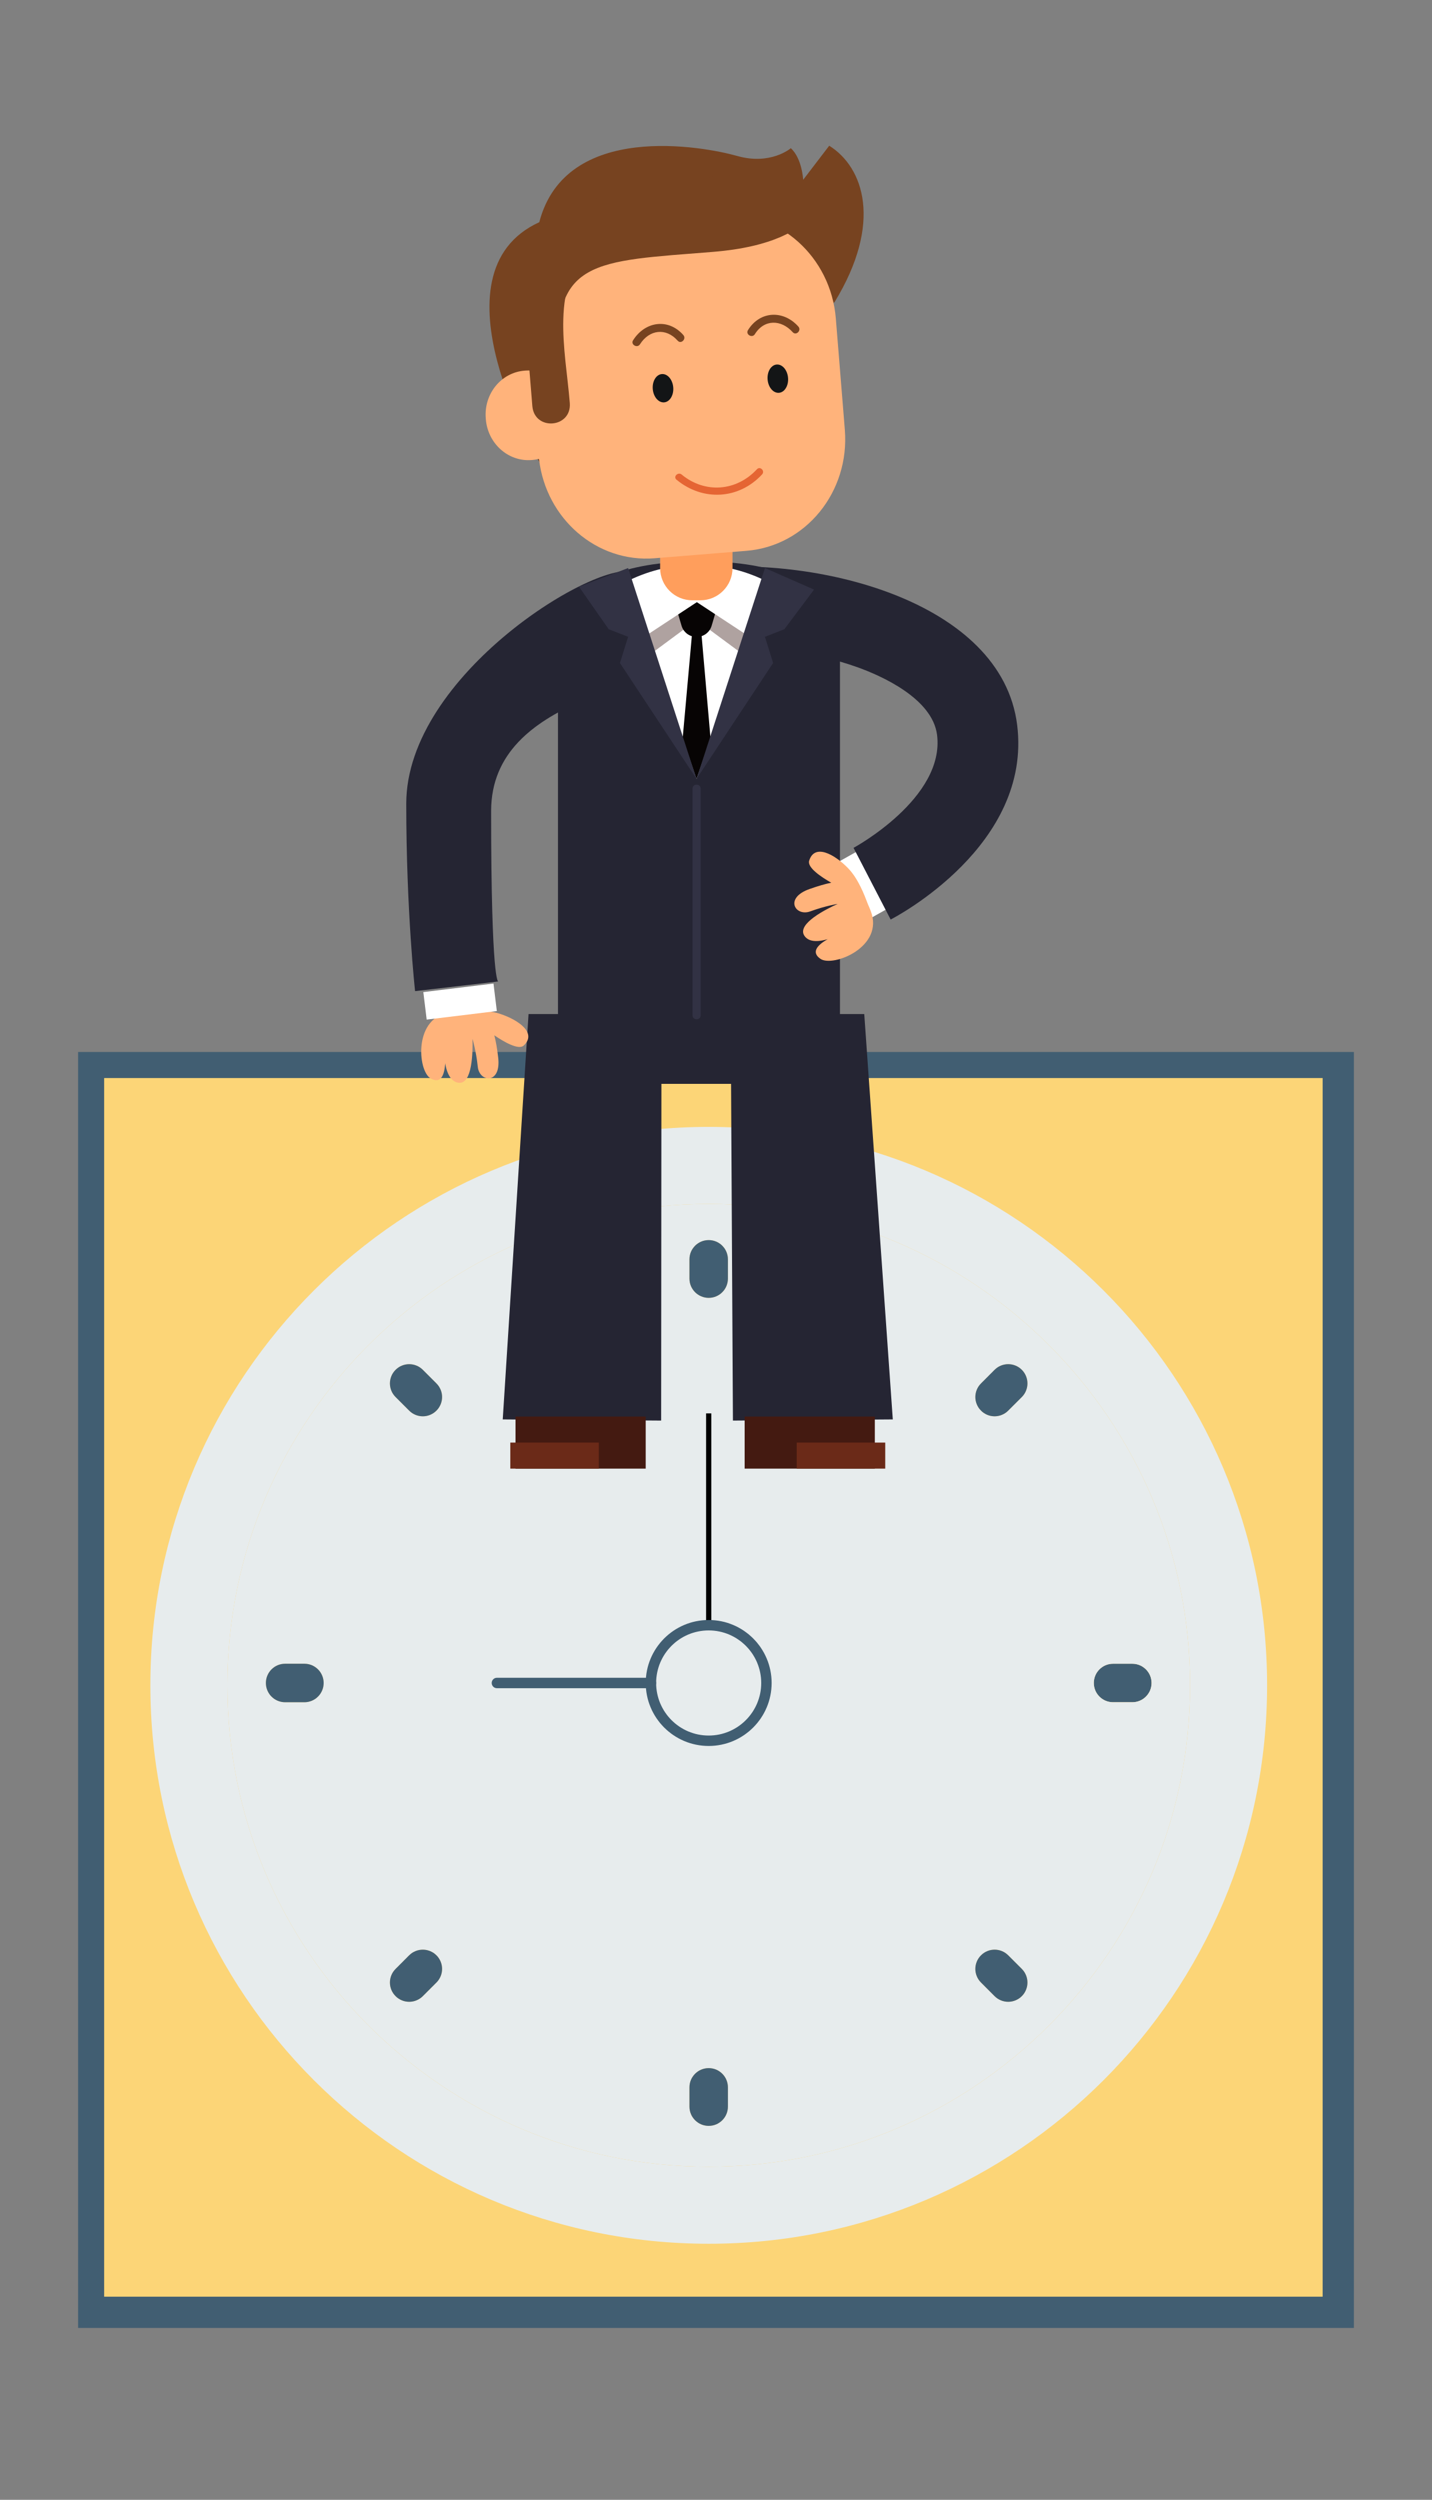 <?xml version="1.0" encoding="utf-8"?>
<!-- Generator: Adobe Illustrator 16.0.0, SVG Export Plug-In . SVG Version: 6.00 Build 0)  -->
<!DOCTYPE svg PUBLIC "-//W3C//DTD SVG 1.1//EN" "http://www.w3.org/Graphics/SVG/1.1/DTD/svg11.dtd">
<svg version="1.1" xmlns="http://www.w3.org/2000/svg" xmlns:xlink="http://www.w3.org/1999/xlink" x="0px" y="0px" width="275px"
	 height="480px" viewBox="0 0 275 480" enable-background="new 0 0 275 480" xml:space="preserve">
<rect x="0" y="0" width="275" height="480" fill="#808080" stroke="none"/>
<g id="Layer_1" display="none">
	<g display="inline">
		<rect x="-174" y="1" fill="#282827" width="640" height="480"/>
		<rect x="-173.5" y="0.5" fill="none" stroke="#000000" stroke-miterlimit="10" width="640" height="480"/>
		<rect x="-174" y="1" fill="#282827" width="640" height="480"/>
		<rect x="-173.5" y="0.5" fill="none" stroke="#000000" stroke-miterlimit="10" width="640" height="480"/>
	</g>
</g>
<g id="Layer_5">
	<g>
		<rect x="15" y="202" fill="#415E72" width="245" height="245"/>
		<g>
			<rect x="20" y="207" fill="#FCD577" width="234" height="234"/>
			<g>
				<g id="XMLID_1_">
					<g>
						<path fill="#415E72" d="M217.45,319.463c2.03,0,3.697,1.653,3.697,3.697s-1.667,3.697-3.697,3.697h-3.698
							c-2.043,0-3.697-1.653-3.697-3.697s1.654-3.697,3.697-3.697H217.45z"/>
						<path fill="#E7ECED" d="M136.098,216.382c59.221,0,107.234,48.007,107.234,107.228s-48.014,107.229-107.234,107.229
							S28.876,382.831,28.876,323.61S76.877,216.382,136.098,216.382z M228.542,323.61c0-50.972-41.486-92.438-92.444-92.438
							c-50.965,0-92.431,41.466-92.431,92.438c0,50.966,41.466,92.438,92.431,92.438
							C187.056,416.049,228.542,374.576,228.542,323.61z"/>
						<path fill="#E7ECED" d="M136.098,312.067c-6.131,0-11.093,4.969-11.093,11.093s4.961,11.093,11.093,11.093
							c6.118,0,11.086-4.969,11.086-11.093S142.215,312.067,136.098,312.067z M136.098,231.172
							c50.958,0,92.444,41.466,92.444,92.438c0,50.966-41.486,92.438-92.444,92.438c-50.965,0-92.431-41.473-92.431-92.438
							C43.667,272.639,85.132,231.172,136.098,231.172z M221.147,323.16c0-2.044-1.667-3.697-3.697-3.697h-3.698
							c-2.043,0-3.697,1.653-3.697,3.697s1.654,3.697,3.697,3.697h3.698C219.48,326.857,221.147,325.204,221.147,323.16z
							 M196.232,268.255c1.438-1.445,1.438-3.784,0-5.229c-1.445-1.445-3.784-1.445-5.23,0l-2.608,2.615
							c-1.452,1.445-1.452,3.777,0,5.223c0.72,0.727,1.661,1.09,2.608,1.09c0.941,0,1.896-0.363,2.615-1.09L196.232,268.255z
							 M196.232,383.295c1.438-1.445,1.438-3.784,0-5.23l-2.615-2.614c-1.445-1.446-3.778-1.446-5.224,0
							c-1.452,1.445-1.452,3.784,0,5.229l2.608,2.615c0.72,0.72,1.668,1.083,2.615,1.083
							C194.565,384.378,195.5,384.015,196.232,383.295z M139.789,404.506v-3.698c0-2.043-1.647-3.697-3.691-3.697
							c-2.037,0-3.698,1.654-3.698,3.697v3.698c0,2.043,1.661,3.697,3.698,3.697C138.141,408.203,139.789,406.549,139.789,404.506z
							 M139.789,245.512v-3.697c0-2.043-1.647-3.697-3.691-3.697c-2.037,0-3.698,1.654-3.698,3.697v3.697
							c0,2.044,1.661,3.698,3.698,3.698C138.141,249.21,139.789,247.556,139.789,245.512z M83.814,270.863
							c1.446-1.445,1.446-3.777,0-5.223l-2.615-2.615c-1.446-1.445-3.785-1.445-5.23,0c-1.452,1.445-1.452,3.784,0,5.229
							l2.608,2.608c0.726,0.727,1.674,1.09,2.622,1.09C82.141,271.953,83.088,271.59,83.814,270.863z M83.814,380.68
							c1.446-1.445,1.446-3.784,0-5.229c-1.452-1.446-3.792-1.439-5.237,0l-2.608,2.614c-1.452,1.446-1.452,3.785,0,5.23
							c0.719,0.72,1.661,1.083,2.608,1.083s1.896-0.363,2.622-1.083L83.814,380.68z M62.154,323.16c0-2.044-1.661-3.697-3.697-3.697
							h-3.698c-2.05,0-3.697,1.653-3.697,3.697s1.647,3.697,3.697,3.697h3.698C60.493,326.857,62.154,325.204,62.154,323.16z"/>
						<path fill="#415E72" d="M196.232,263.025c1.438,1.445,1.438,3.784,0,5.229l-2.615,2.608c-0.719,0.727-1.674,1.09-2.615,1.09
							c-0.947,0-1.889-0.363-2.608-1.09c-1.452-1.445-1.452-3.777,0-5.223l2.608-2.615
							C192.448,261.58,194.787,261.58,196.232,263.025z"/>
						<path fill="#415E72" d="M196.232,378.064c1.438,1.446,1.438,3.785,0,5.23c-0.732,0.72-1.667,1.083-2.615,1.083
							c-0.947,0-1.896-0.363-2.615-1.083l-2.608-2.615c-1.452-1.445-1.452-3.784,0-5.229c1.445-1.446,3.778-1.446,5.224,0
							L196.232,378.064z"/>
						<path fill="#E7ECED" d="M136.098,312.067c6.118,0,11.086,4.969,11.086,11.093s-4.968,11.093-11.086,11.093
							c-6.131,0-11.093-4.969-11.093-11.093S129.966,312.067,136.098,312.067z"/>
						<path fill="#415E72" d="M139.789,400.808v3.698c0,2.043-1.647,3.697-3.691,3.697c-2.037,0-3.698-1.654-3.698-3.697v-3.698
							c0-2.043,1.661-3.697,3.698-3.697C138.141,397.11,139.789,398.765,139.789,400.808z"/>
						<path fill="#415E72" d="M139.789,241.814v3.697c0,2.044-1.647,3.698-3.691,3.698c-2.037,0-3.698-1.654-3.698-3.698v-3.697
							c0-2.043,1.661-3.697,3.698-3.697C138.141,238.117,139.789,239.771,139.789,241.814z"/>
						<path fill="#415E72" d="M83.814,265.641c1.446,1.445,1.446,3.777,0,5.223c-0.726,0.727-1.674,1.09-2.615,1.09
							c-0.948,0-1.896-0.363-2.622-1.09l-2.608-2.608c-1.452-1.445-1.452-3.784,0-5.229c1.445-1.445,3.785-1.445,5.23,0
							L83.814,265.641z"/>
						<path fill="#415E72" d="M83.814,375.45c1.446,1.445,1.446,3.784,0,5.229l-2.615,2.615c-0.726,0.72-1.674,1.083-2.622,1.083
							s-1.889-0.363-2.608-1.083c-1.452-1.445-1.452-3.784,0-5.23l2.608-2.614C80.023,374.011,82.362,374.004,83.814,375.45z"/>
						<path fill="#415E72" d="M58.457,319.463c2.037,0,3.697,1.653,3.697,3.697s-1.661,3.697-3.697,3.697h-3.698
							c-2.05,0-3.697-1.653-3.697-3.697s1.647-3.697,3.697-3.697H58.457z"/>
					</g>
					<g>
						
							<line fill="none" stroke="#415E72" stroke-width="2" stroke-linecap="round" stroke-linejoin="round" stroke-miterlimit="10" x1="125.005" y1="323.16" x2="95.425" y2="323.16"/>
						<line fill="none" stroke="#000000" stroke-miterlimit="10" x1="136.098" y1="312.067" x2="136.098" y2="271.395"/>
						
							<path fill="none" stroke="#415E72" stroke-width="2" stroke-linecap="round" stroke-linejoin="round" stroke-miterlimit="10" d="
							M136.098,312.067c6.118,0,11.086,4.969,11.086,11.093s-4.968,11.093-11.086,11.093c-6.131,0-11.093-4.969-11.093-11.093
							S129.966,312.067,136.098,312.067z"/>
					</g>
				</g>
			</g>
		</g>
	</g>
</g>
<g id="Layer_3">
	<g id="Layer_1_2_">
		
			<line fill="none" stroke="#FFFFFF" stroke-width="5.32" stroke-miterlimit="10" x1="162.327" y1="164.757" x2="168.438" y2="175.606"/>
		<g>
			<path fill="#252533" d="M171.04,176.566c1.112-0.574,27.168-14.297,24.294-37.359c-2.981-23.914-39.017-32.857-62.782-29.889
				l1.918,15.382c9.521-1.186,21.148,0.146,30.354,3.478c4.257,1.54,14.249,5.886,15.13,12.948
				c1.508,12.122-15.865,21.583-16.042,21.676L171.04,176.566z"/>
		</g>
		<ellipse fill="#323244" cx="133.828" cy="119.032" rx="21.419" ry="9.529"/>
		<g>
			<path fill="#131516" d="M162.073,194.511"/>
			<path fill="#131516" d="M145.045,194.511"/>
		</g>
		<polygon fill="#252533" points="126.965,272.773 127.017,208.121 140.395,208.121 140.749,272.773 171.453,272.549 
			165.971,194.715 101.501,194.715 96.546,272.549 		"/>
		<g>
			<path fill="#252533" d="M95.678,188.456l-15.967,1.858c0,0-1.693-15.33-1.696-35.977c-0.005-24.904,37.138-47.31,43.8-44.416
				c11.08,4.813,6.042,11.54,6.042,15.543c0,7.34-33.542,7.601-33.542,30.264C94.315,188.852,95.678,188.456,95.678,188.456z"/>
		</g>
		<path fill="#252533" d="M134.358,107.779c-31.058,0-27.204,17.851-27.204,17.851v69.577h54.153v-69.505
			C161.308,125.701,165.415,107.779,134.358,107.779z"/>
		<path fill="#FFB37B" d="M90.733,199.473c0,0,0.702,2.287,1.019,5.362c0.313,3.042,4.552,3.439,3.916-1.812
			c-0.204-1.682-0.43-3.072-0.742-4.229c1.771,1.208,4.638,2.903,5.65,1.964c2.556-2.377-0.92-4.886-4.528-6.079
			c-2.686-0.887-5.987-0.576-7.928-0.394c-0.449,0.015-0.919,0.039-1.431,0.087c-7.363,0.661-6.519,11.299-3.975,12.711
			c3.962,2.201,2.566-7.243,2.566-7.243s-0.569,7.683,2.809,8.068C90.747,208.213,90.803,201.874,90.733,199.473z"/>
		
			<line fill="none" stroke="#FFFFFF" stroke-width="5.32" stroke-miterlimit="10" x1="95.09" y1="191.498" x2="81.618" y2="193.138"/>
		<polygon fill="#FFFFFF" points="120.755,111.458 133.772,149.558 146.901,111.458 		"/>
		<path fill="#AFA2A0" d="M146.837,115.67l-0.137-0.069c-8.179-3.938-17.705-3.938-25.886,0.005l-0.131,0.064l3.59,10.409
			l9.488-7.021l9.49,7.021L146.837,115.67z"/>
		<polygon fill="#070404" points="136.446,141.761 133.761,149.561 131.098,141.761 133.818,111.46 133.818,111.46 		"/>
		<path fill="#070404" d="M133.75,122.298h0.046c1.324,0,2.489-0.871,2.866-2.141l1.488-5.045c0.568-1.916-0.869-3.834-2.863-3.834
			h-3.025c-1.995,0-3.43,1.918-2.866,3.834l1.487,5.045C131.259,121.427,132.427,122.298,133.75,122.298z"/>
		<path fill="#FFFFFF" d="M146.901,111.458l-0.143-0.066c-8.179-3.939-17.705-3.937-25.882,0.005l-0.131,0.061l3.588,10.413
			l9.49-6.247l9.49,6.247L146.901,111.458z"/>
		<polygon fill="#323244" points="133.761,149.561 146.901,109.073 156.329,113.212 150.63,120.821 146.901,122.278 
			148.468,127.303 		"/>
		<polygon fill="#323244" points="133.761,149.563 120.623,109.076 111.193,112.662 116.89,120.823 120.623,122.28 119.052,127.306 
					"/>
		<path fill="#FF9E5C" d="M111.193,126.701"/>
		<g>
			<path fill="#323244" d="M132.996,151.42c0,14.515,0,29.032,0,43.547c0,0.996,1.553,0.999,1.553,0c0-14.515,0-29.032,0-43.547
				C134.548,150.421,132.996,150.418,132.996,151.42L132.996,151.42z"/>
		</g>
		<path fill="#774320" d="M103.537,88.637c0,0-21.487-36.14,0.025-45.97c5.067-19.458,31.537-14.546,38.004-12.72
			c6.466,1.832,10.3-1.49,10.3-1.49c2.166,1.957,2.375,6.065,2.375,6.065l5.002-6.542c6.629,4.149,10.314,14.837,1.014,30.052
			L103.537,88.637z"/>
		<path fill="#FF9E5C" d="M140.669,109.091c0,3.411-2.764,6.176-6.176,6.176h-1.543c-3.41,0-6.176-2.765-6.176-6.176V98.616
			c0-3.412,2.766-6.175,6.176-6.175h1.543c3.412,0,6.176,2.763,6.176,6.175V109.091z"/>
		<path fill="#FFB37B" d="M138.134,41.25l-17.553,1.421c-11.396,0.922-19.85,11.334-18.887,23.251l0.417,5.133
			c0.002,0.057-0.039,0.1-0.092,0.097c-0.359-0.023-0.725-0.026-1.091,0.002l-0.208,0.018c-4.487,0.361-7.814,4.462-7.435,9.157
			l0.013,0.169c0.381,4.692,4.323,8.199,8.809,7.835l0.209-0.018c0.376-0.028,0.74-0.095,1.102-0.179
			c0.048-0.01,0.098,0.025,0.105,0.08c1.357,11.441,11.118,19.875,22.193,18.979l17.642-1.429
			c11.392-0.92,19.849-11.332,18.884-23.251l-1.729-21.353C159.548,49.244,149.528,40.329,138.134,41.25z"/>
		<g>
			<path fill="#774320" d="M109.423,77.367c-0.82-10.155-3.974-22.762,4.417-30.392c4.25-3.865,9.251-4.254,14.569-4.684
				c4.331-0.351,8.657-0.781,12.993-1.053c4.679-0.295,4.101-7.753-0.609-7.533c-4.748,0.228-9.479,0.771-14.215,1.152
				c-6.764,0.548-12.898,2.003-18.048,6.979c-5.731,5.538-8.142,13.401-7.491,21.451c0.397,4.887,0.794,9.774,1.188,14.664
				C102.62,82.807,109.818,82.223,109.423,77.367L109.423,77.367z"/>
		</g>
		
			<ellipse transform="matrix(-0.08 -0.997 0.997 -0.08 63.184 207.376)" fill="#131516" cx="127.252" cy="74.542" rx="2.726" ry="1.973"/>
		<path fill="#131516" d="M149.151,69.996c1.088-0.087,2.064,1.058,2.186,2.556c0.123,1.499-0.658,2.787-1.744,2.874
			c-1.084,0.09-2.063-1.055-2.184-2.553C147.288,71.371,148.069,70.085,149.151,69.996z"/>
		<g>
			<path fill="#774320" d="M153.313,62.701c-2.867-3.204-7.359-3.032-9.671,0.684c-0.521,0.84,0.807,1.611,1.326,0.773
				c1.804-2.902,5.064-2.827,7.263-0.371C152.89,64.525,153.972,63.437,153.313,62.701L153.313,62.701z"/>
		</g>
		<g>
			<path fill="#774320" d="M122.904,66.103c1.778-2.799,4.975-3.25,7.236-0.684c0.655,0.74,1.736-0.348,1.088-1.086
				c-2.922-3.314-7.363-2.604-9.648,0.999C121.048,66.164,122.376,66.935,122.904,66.103L122.904,66.103z"/>
		</g>
		<path fill="#774320" d="M158.405,35.116c0,0,1.256,11.41-21.503,13.25c-22.757,1.844-31.199,1.293-29.512,22.147
			c0,0-6.994-30.244,12.649-34.706C139.678,31.346,147.585,40.485,158.405,35.116z"/>
		<g>
			<path fill="#E56533" d="M129.915,92.109c5.051,4.173,11.96,3.819,16.438-1.019c0.609-0.661-0.377-1.652-0.992-0.988
				c-3.925,4.241-9.97,4.725-14.457,1.017C130.214,90.55,129.216,91.536,129.915,92.109L129.915,92.109z"/>
		</g>
		<rect x="99" y="272" fill="#441A11" width="25" height="10"/>
		<rect x="98" y="277" fill="#6B2A18" width="17" height="5"/>
		<rect x="143" y="272" fill="#441A11" width="25" height="10"/>
		<rect x="153" y="277" fill="#6B2A18" width="17" height="5"/>
		<path fill="#FFB37B" d="M160.868,173.562c0,0-2.363,0.374-5.266,1.44c-2.871,1.055-5.088-2.58-0.092-4.313
			c1.602-0.556,2.949-0.963,4.125-1.191c-1.862-1.06-4.645-2.892-4.246-4.213c1.014-3.34,4.795-1.319,7.451,1.398
			c1.976,2.023,3.146,5.125,3.836,6.949c0.184,0.41,0.368,0.843,0.55,1.324c2.641,6.905-7.288,10.819-9.674,9.154
			c-3.718-2.592,5.38-5.486,5.38-5.486s-6.652,3.886-8.482,1.02C153.009,177.388,158.68,174.553,160.868,173.562z"/>
	</g>
</g>
</svg>
